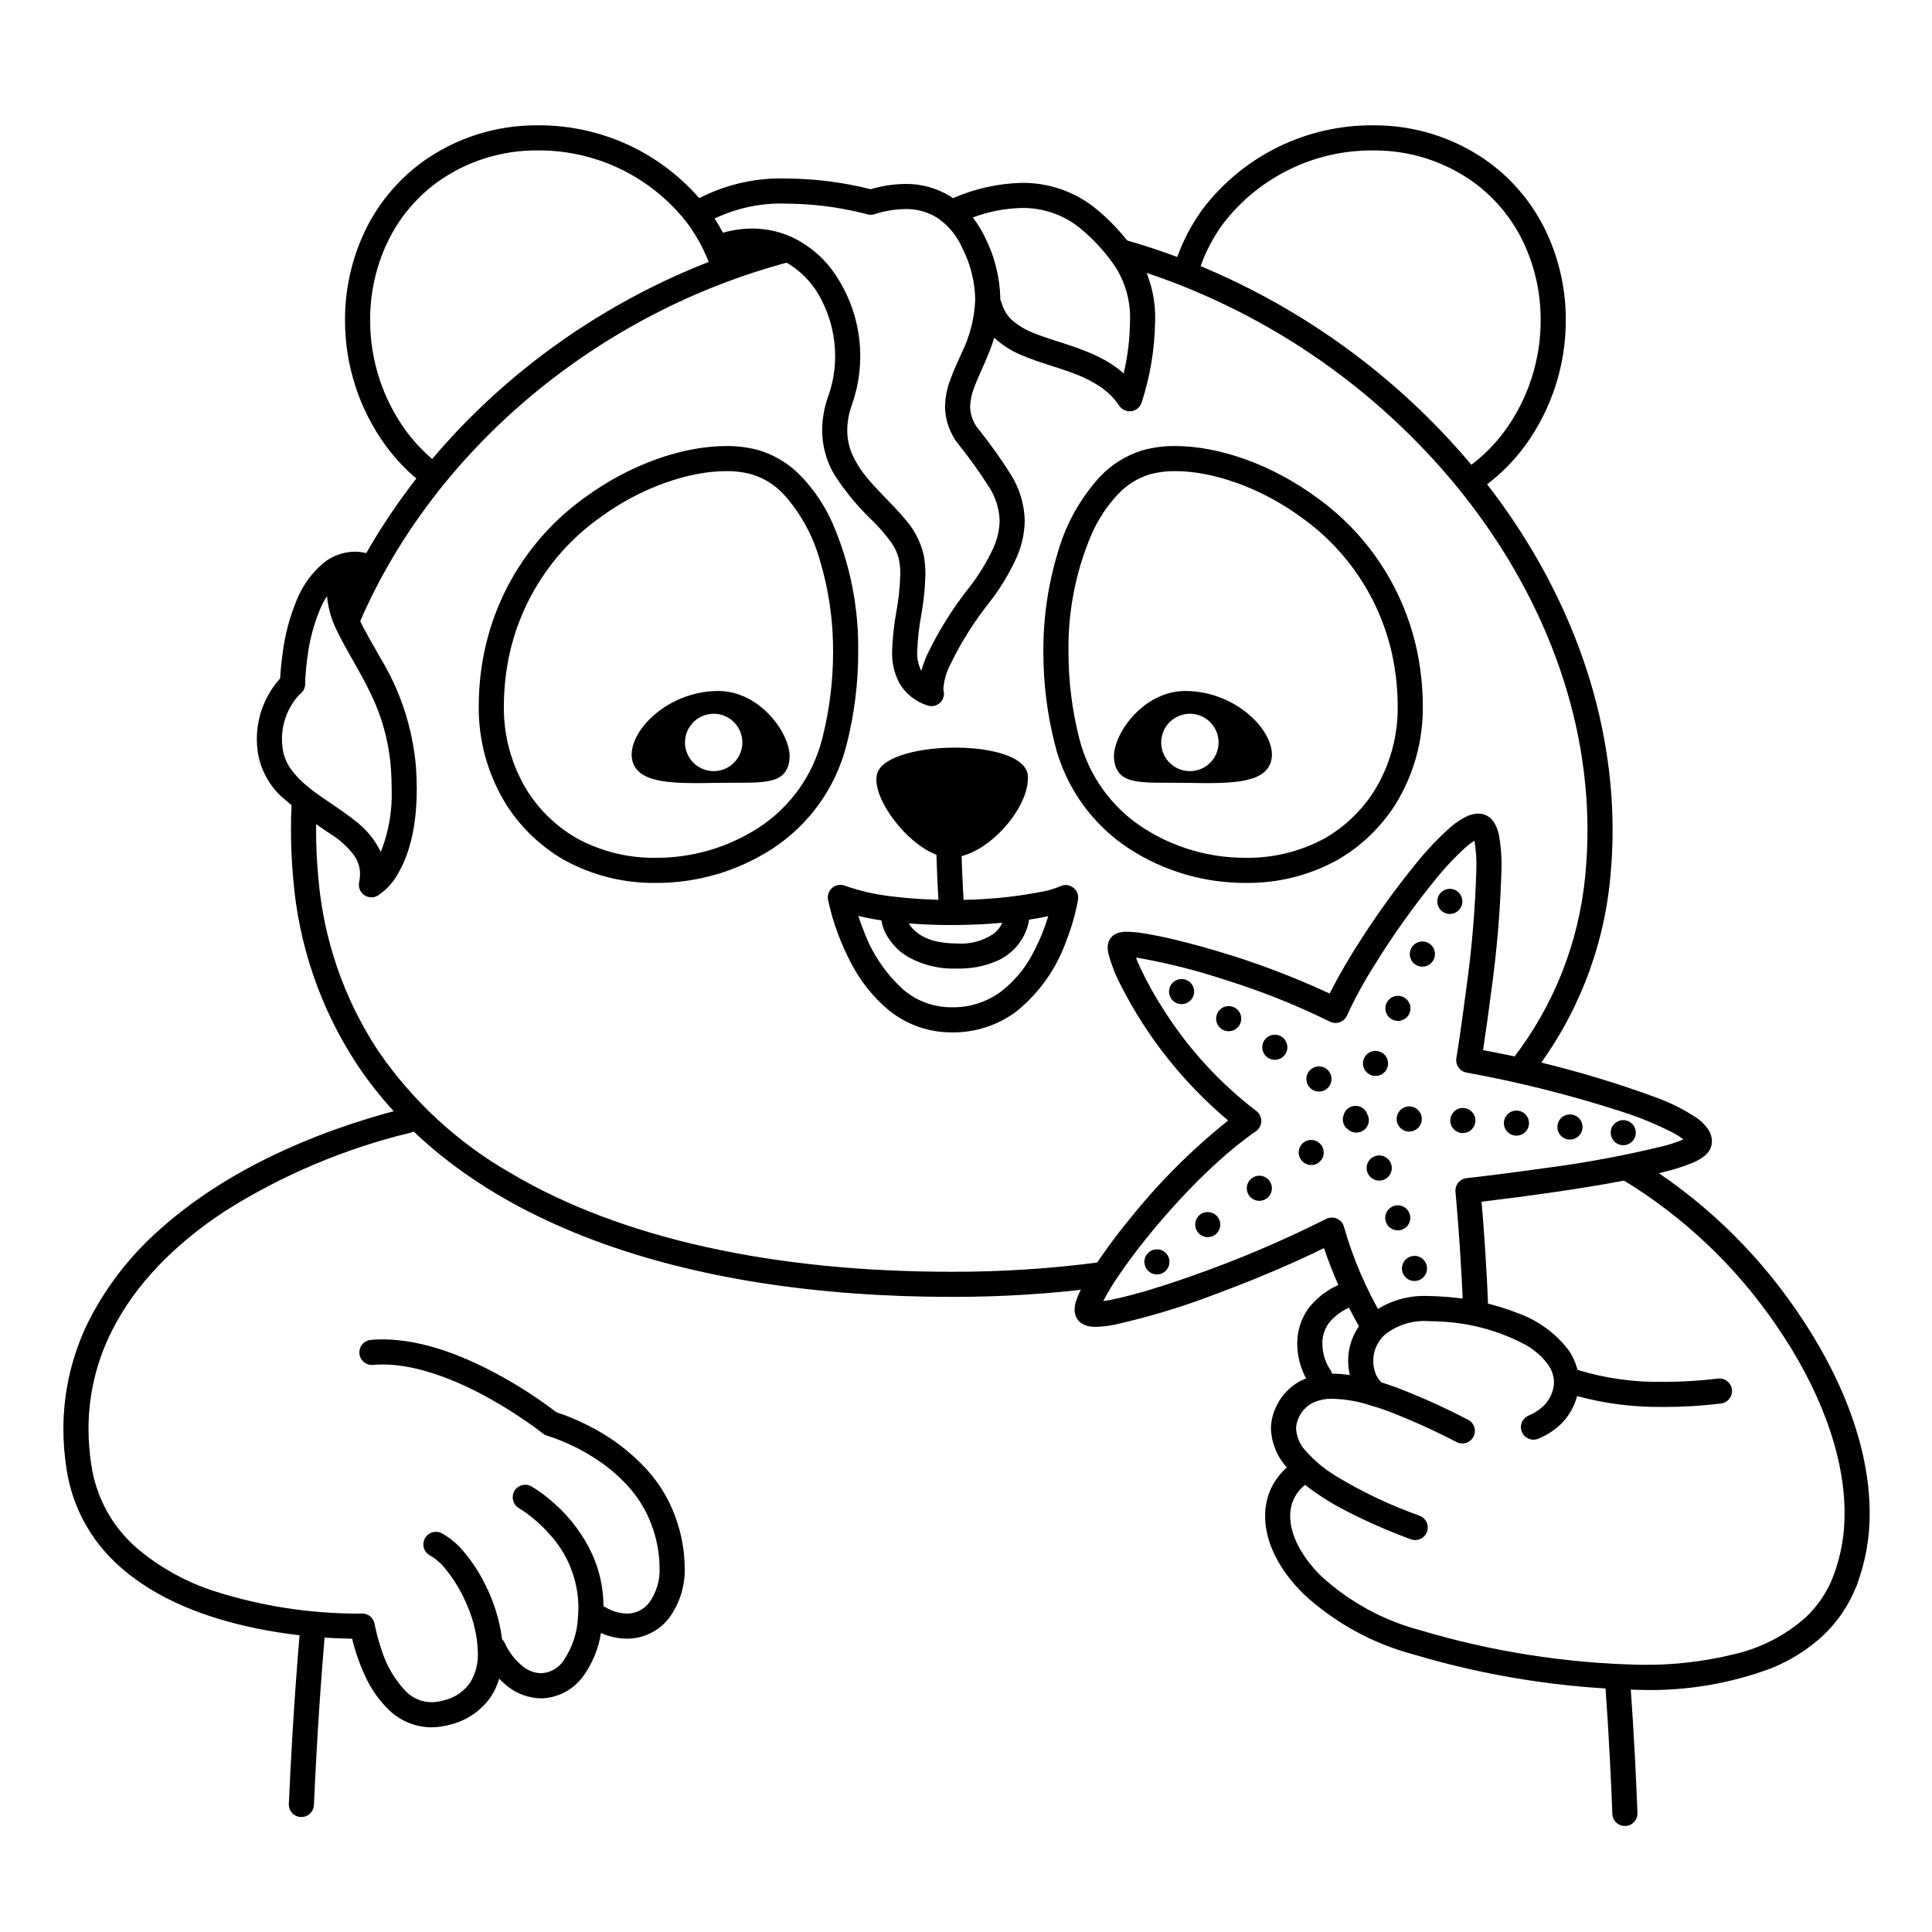 <svg width="200" height="200" viewBox="0 0 200 200" xmlns="http://www.w3.org/2000/svg"><g id="type=love, mode=dark"><g id="Layer 15"><path id="Vector" d="M166.174 174.309C166.578 179.972 166.796 184.721 166.909 187.775C166.916 187.946 166.956 188.113 167.027 188.269C167.098 188.424 167.199 188.563 167.324 188.68C167.449 188.796 167.596 188.886 167.756 188.945C167.916 189.005 168.086 189.032 168.257 189.026C168.428 189.019 168.595 188.98 168.75 188.908C168.906 188.837 169.045 188.736 169.161 188.611C169.278 188.486 169.368 188.339 169.427 188.179C169.487 188.019 169.514 187.849 169.508 187.678C169.393 184.601 169.174 179.824 168.767 174.124C168.756 173.953 168.711 173.786 168.634 173.633C168.558 173.479 168.453 173.343 168.324 173.23C168.194 173.118 168.044 173.032 167.882 172.978C167.72 172.923 167.548 172.902 167.377 172.914C167.207 172.926 167.04 172.972 166.887 173.049C166.734 173.125 166.598 173.232 166.486 173.361C166.374 173.491 166.289 173.641 166.235 173.804C166.182 173.967 166.161 174.138 166.174 174.309L166.174 174.309Z"/><path id="Vector_2" d="M31.578 70.822L31.579 70.78C31.619 69.791 31.711 68.805 31.856 67.826C32.067 66.187 32.498 64.584 33.138 63.06C33.562 62.015 34.225 61.084 35.074 60.341C35.532 59.947 36.112 59.724 36.716 59.71C37.06 59.712 37.4 59.788 37.713 59.933C38.026 60.075 38.383 60.086 38.706 59.965C39.028 59.844 39.288 59.6 39.431 59.287C39.574 58.973 39.586 58.616 39.465 58.294C39.345 57.971 39.102 57.71 38.789 57.566C38.139 57.268 37.432 57.112 36.716 57.11C35.528 57.125 34.38 57.545 33.462 58.3C32.288 59.297 31.367 60.557 30.774 61.978C29.991 63.828 29.474 65.78 29.238 67.775C29.1 68.767 29.013 69.766 28.979 70.768C28.975 70.939 29.005 71.109 29.067 71.268C29.129 71.427 29.222 71.572 29.34 71.695C29.459 71.818 29.6 71.917 29.756 71.986C29.913 72.054 30.081 72.091 30.252 72.095C30.422 72.099 30.592 72.068 30.751 72.006C30.91 71.944 31.055 71.852 31.178 71.733C31.302 71.615 31.4 71.474 31.469 71.318C31.538 71.161 31.575 70.993 31.578 70.822L31.578 70.822Z"/><path id="Vector_3" d="M37.354 64.15C45.126 46.388 61.978 32.336 81.704 27.12C82.036 27.03 82.319 26.813 82.491 26.515C82.662 26.218 82.71 25.864 82.622 25.532C82.534 25.2 82.318 24.916 82.021 24.743C81.725 24.569 81.372 24.52 81.039 24.606C60.562 30.034 43.111 44.549 34.972 63.107C34.904 63.264 34.867 63.432 34.864 63.602C34.86 63.773 34.89 63.943 34.952 64.102C35.015 64.261 35.107 64.406 35.226 64.529C35.344 64.652 35.485 64.751 35.642 64.82C35.798 64.888 35.966 64.925 36.137 64.928C36.308 64.932 36.477 64.902 36.636 64.84C36.795 64.778 36.941 64.685 37.064 64.566C37.187 64.448 37.286 64.307 37.354 64.15L37.354 64.15Z"/><path id="Vector_4" d="M113.994 130.645C108.865 131.328 103.695 131.664 98.52 131.653C80.211 131.657 64.357 128.253 52.872 121.442C47.367 118.293 42.652 113.932 39.083 108.69C35.557 103.302 33.445 97.112 32.94 90.693C32.793 89.084 32.72 87.486 32.721 85.898C32.721 85.033 32.742 84.171 32.785 83.314C32.801 82.97 32.68 82.634 32.449 82.379C32.217 82.125 31.894 81.972 31.551 81.955C31.207 81.938 30.871 82.058 30.615 82.288C30.36 82.519 30.206 82.841 30.188 83.185C30.144 84.085 30.121 84.99 30.121 85.898C30.121 87.564 30.198 89.241 30.351 90.93C30.895 97.778 33.153 104.38 36.916 110.127C42.359 118.333 50.818 124.371 61.358 128.344C71.903 132.319 84.55 134.252 98.52 134.253C103.811 134.264 109.098 133.92 114.343 133.222C114.683 133.173 114.99 132.992 115.197 132.718C115.404 132.445 115.494 132.1 115.448 131.76C115.402 131.42 115.223 131.112 114.951 130.903C114.679 130.694 114.335 130.601 113.994 130.645L113.994 130.645Z"/><path id="Vector_5" d="M153.946 50.136C155.437 48.998 156.759 47.654 157.872 46.143C160.624 42.364 162.1 37.807 162.088 33.132C162.1 30.022 161.429 26.947 160.122 24.124C158.776 21.225 156.722 18.712 154.15 16.814C150.654 14.28 146.437 12.933 142.119 12.973C138.721 12.952 135.365 13.72 132.314 15.216C129.263 16.712 126.601 18.896 124.537 21.595C123.411 23.127 122.512 24.812 121.867 26.6C120.152 25.961 118.412 25.389 116.645 24.883C116.481 24.836 116.309 24.822 116.139 24.841C115.969 24.86 115.805 24.913 115.656 24.996C115.506 25.079 115.375 25.19 115.268 25.324C115.162 25.458 115.083 25.611 115.036 25.776C114.989 25.94 114.975 26.112 114.995 26.282C115.015 26.452 115.067 26.616 115.151 26.765C115.234 26.914 115.346 27.046 115.48 27.152C115.614 27.258 115.767 27.337 115.932 27.383H115.932C129.333 31.275 141.282 39.048 150.271 49.721C159.009 60.132 164.338 72.84 164.336 85.937C164.336 87.514 164.258 89.096 164.101 90.683C163.446 97.556 160.857 104.102 156.634 109.564C156.529 109.7 156.453 109.854 156.409 110.019C156.364 110.184 156.353 110.356 156.375 110.526C156.397 110.695 156.453 110.859 156.538 111.007C156.624 111.155 156.738 111.284 156.873 111.388C157.009 111.492 157.164 111.568 157.329 111.613C157.494 111.657 157.666 111.668 157.835 111.645C158.005 111.623 158.168 111.567 158.316 111.482C158.464 111.396 158.593 111.282 158.697 111.146C163.214 105.3 165.985 98.294 166.688 90.94C166.854 89.267 166.937 87.6 166.936 85.937C166.934 73.002 162.017 60.54 153.946 50.136ZM124.285 27.552C124.847 25.974 125.638 24.486 126.631 23.137C128.454 20.767 130.801 18.851 133.488 17.538C136.174 16.226 139.128 15.553 142.119 15.573C145.882 15.533 149.559 16.702 152.608 18.908C154.831 20.548 156.606 22.721 157.768 25.227C158.912 27.704 159.499 30.403 159.488 33.132C159.5 37.252 158.201 41.269 155.778 44.602C154.799 45.933 153.632 47.116 152.315 48.114C152.297 48.093 152.281 48.071 152.263 48.05C144.704 39.085 135.111 32.057 124.285 27.552V27.552Z"/><path id="Vector_6" d="M59.049 87.9L58.402 89.027C61.313 90.627 64.589 91.444 67.909 91.399C72.169 91.413 76.341 90.192 79.919 87.883C83.766 85.386 86.526 81.525 87.644 77.077C88.44 73.948 88.842 70.73 88.84 67.501C88.908 62.931 88.01 58.398 86.203 54.199C85.422 52.433 84.349 50.81 83.028 49.4C81.824 48.107 80.302 47.151 78.615 46.626C77.492 46.312 76.33 46.16 75.164 46.173C70.737 46.183 65.319 47.999 60.546 51.498C55.294 55.254 51.614 60.816 50.212 67.118C49.791 69.029 49.574 70.98 49.562 72.937C49.489 76.649 50.511 80.301 52.499 83.436C53.999 85.739 56.021 87.655 58.402 89.028L59.049 87.9L59.697 86.772C57.673 85.605 55.954 83.976 54.679 82.019C52.964 79.306 52.089 76.146 52.162 72.937C52.173 71.163 52.372 69.394 52.754 67.662C54.024 61.982 57.347 56.971 62.087 53.593C66.423 50.391 71.453 48.762 75.164 48.773C76.082 48.76 76.998 48.877 77.883 49.121C79.139 49.52 80.268 50.239 81.16 51.209C82.888 53.142 84.152 55.443 84.856 57.938C85.796 61.038 86.263 64.261 86.24 67.501C86.242 70.512 85.867 73.513 85.125 76.431C84.169 80.254 81.797 83.572 78.488 85.712C75.334 87.74 71.66 88.812 67.909 88.799C65.043 88.843 62.214 88.145 59.697 86.772L59.049 87.9Z"/><path id="Vector_7" d="M137.8 87.9L137.153 86.773C134.636 88.145 131.806 88.843 128.939 88.799C125.189 88.813 121.515 87.74 118.36 85.712C115.051 83.572 112.679 80.255 111.723 76.432C110.981 73.513 110.607 70.513 110.609 67.502C110.542 63.307 111.359 59.144 113.007 55.286C113.667 53.786 114.573 52.408 115.688 51.209C116.58 50.239 117.71 49.52 118.966 49.121C119.851 48.877 120.766 48.76 121.685 48.773C125.396 48.762 130.425 50.391 134.762 53.593C139.501 56.971 142.825 61.982 144.094 67.662C144.476 69.394 144.675 71.163 144.686 72.938C144.76 76.147 143.884 79.306 142.17 82.02C140.894 83.976 139.175 85.605 137.153 86.773L137.8 87.9L138.447 89.027C140.828 87.655 142.85 85.739 144.35 83.436C146.338 80.301 147.359 76.65 147.286 72.938C147.275 70.98 147.057 69.029 146.637 67.118C145.234 60.816 141.554 55.254 136.302 51.498C131.529 47.999 126.111 46.183 121.685 46.173C120.519 46.16 119.357 46.312 118.234 46.626C116.546 47.151 115.025 48.107 113.82 49.4C111.81 51.622 110.336 54.276 109.512 57.157C108.493 60.51 107.986 63.997 108.009 67.502C108.007 70.731 108.408 73.948 109.205 77.077C110.323 81.525 113.082 85.386 116.93 87.883C120.508 90.192 124.68 91.413 128.939 91.399C132.26 91.444 135.536 90.627 138.447 89.027L137.8 87.9Z"/><path id="Vector_8" d="M74.246 71.53C68.673 71.612 64.605 76.249 65.516 78.933C66.266 81.141 69.771 81.122 74.246 81.041C78.721 80.959 81.446 81.455 81.73 78.567C81.968 76.157 78.765 71.464 74.246 71.53ZM73.88 79.828C73.293 79.828 72.718 79.654 72.23 79.328C71.742 79.002 71.361 78.538 71.136 77.995C70.911 77.453 70.853 76.856 70.967 76.28C71.082 75.704 71.364 75.175 71.78 74.759C72.195 74.344 72.724 74.061 73.3 73.947C73.876 73.832 74.473 73.891 75.016 74.115C75.558 74.34 76.022 74.721 76.349 75.209C76.675 75.697 76.849 76.271 76.849 76.859C76.849 77.646 76.536 78.401 75.979 78.958C75.423 79.515 74.667 79.828 73.88 79.828Z"/><path id="Vector_9" d="M122.812 71.53C118.293 71.464 115.09 76.157 115.327 78.567C115.612 81.455 118.338 80.959 122.812 81.041C127.286 81.122 130.792 81.141 131.541 78.933C132.452 76.249 128.384 71.612 122.812 71.53ZM123.177 79.828C122.59 79.828 122.016 79.654 121.528 79.328C121.039 79.001 120.659 78.538 120.434 77.995C120.209 77.453 120.151 76.856 120.265 76.279C120.38 75.704 120.663 75.174 121.078 74.759C121.493 74.344 122.022 74.061 122.598 73.946C123.174 73.832 123.771 73.891 124.314 74.115C124.856 74.34 125.32 74.721 125.647 75.209C125.973 75.697 126.147 76.271 126.147 76.859C126.147 77.249 126.07 77.635 125.921 77.995C125.772 78.356 125.553 78.683 125.277 78.959C125.002 79.234 124.674 79.453 124.314 79.602C123.954 79.752 123.567 79.828 123.177 79.828Z"/><path id="Vector_10" d="M90.866 79.91C89.809 82.432 94.739 88.778 98.4 88.778C102.061 88.778 106.615 83.67 106.405 80.317C106.161 76.412 92.271 76.561 90.866 79.91Z"/><path id="Vector_11" d="M96.911 85.638C96.908 85.86 96.906 86.091 96.906 86.329C96.907 89.514 97.191 93.903 97.191 93.917C97.202 94.087 97.247 94.254 97.322 94.407C97.397 94.56 97.502 94.697 97.63 94.809C97.758 94.922 97.908 95.009 98.069 95.064C98.231 95.119 98.402 95.141 98.572 95.13C98.742 95.12 98.909 95.075 99.062 95C99.215 94.924 99.352 94.82 99.465 94.692C99.578 94.563 99.664 94.414 99.719 94.253C99.774 94.091 99.797 93.92 99.786 93.75C99.786 93.749 99.769 93.481 99.742 93.024C99.663 91.657 99.506 88.612 99.506 86.329C99.506 86.103 99.508 85.886 99.511 85.678C99.514 85.335 99.381 85.005 99.141 84.759C98.901 84.514 98.574 84.373 98.231 84.368C97.888 84.362 97.557 84.493 97.31 84.731C97.063 84.969 96.919 85.295 96.912 85.638L96.911 85.638Z"/><path id="Vector_12" d="M139.589 132.641C137.953 133.114 136.508 134.09 135.459 135.431C134.687 136.499 134.278 137.787 134.291 139.105C134.295 139.925 134.431 140.74 134.695 141.517C134.899 142.147 135.199 142.742 135.585 143.28C135.792 143.556 136.1 143.738 136.441 143.787C136.61 143.811 136.782 143.801 136.947 143.759C137.113 143.717 137.268 143.642 137.405 143.54C137.541 143.437 137.656 143.309 137.743 143.162C137.83 143.015 137.888 142.852 137.912 142.683C137.936 142.514 137.926 142.342 137.884 142.177C137.842 142.012 137.767 141.856 137.665 141.72C137.446 141.402 137.276 141.054 137.159 140.687C136.986 140.178 136.895 139.643 136.891 139.105C136.877 138.337 137.112 137.585 137.56 136.962C138.292 136.06 139.289 135.411 140.411 135.108C140.574 135.055 140.724 134.97 140.854 134.858C140.984 134.746 141.091 134.61 141.168 134.457C141.245 134.304 141.291 134.137 141.303 133.966C141.316 133.795 141.294 133.624 141.24 133.461C141.186 133.299 141.1 133.148 140.988 133.019C140.875 132.89 140.738 132.784 140.585 132.708C140.431 132.632 140.264 132.587 140.093 132.575C139.922 132.564 139.751 132.586 139.589 132.641L139.589 132.641Z"/><path id="Vector_13" d="M192.212 164.093C193.115 161.705 193.568 159.171 193.547 156.619C193.538 149.628 190.52 142.265 186.019 135.728C181.638 129.305 175.928 123.899 169.276 119.875C168.978 119.704 168.624 119.658 168.292 119.748C167.96 119.837 167.677 120.054 167.505 120.352C167.333 120.649 167.285 121.003 167.373 121.335C167.461 121.667 167.677 121.951 167.973 122.125C174.291 125.957 179.715 131.099 183.878 137.204C188.18 143.431 190.957 150.394 190.947 156.619C190.968 158.851 190.575 161.068 189.787 163.157C189.662 163.479 189.671 163.836 189.811 164.152C189.951 164.467 190.21 164.714 190.531 164.838C190.853 164.962 191.211 164.953 191.526 164.814C191.841 164.674 192.088 164.415 192.212 164.093L192.212 164.093Z"/><path id="Vector_14" d="M114.805 97.385L114.807 97.382L114.809 97.376L114.805 97.385Z"/><path id="Vector_15" d="M176.904 117.031C176.555 116.484 176.094 116.018 175.55 115.664C174.334 114.871 173.035 114.213 171.677 113.701C165.78 111.52 159.707 109.85 153.523 108.712C153.724 107.395 154.052 105.155 154.381 102.569C154.971 98.348 155.323 94.097 155.437 89.836C155.46 88.732 155.377 87.629 155.19 86.541C155.109 86.092 154.957 85.659 154.739 85.258C154.61 85.029 154.441 84.824 154.24 84.654C153.991 84.445 153.691 84.307 153.371 84.253C153.257 84.235 153.141 84.225 153.026 84.226C152.636 84.233 152.251 84.32 151.896 84.482C151.233 84.798 150.619 85.208 150.074 85.701C148.809 86.837 147.639 88.075 146.576 89.403C144.595 91.833 142.75 94.372 141.05 97.007C139.809 98.892 138.671 100.843 137.64 102.85C133.865 101.095 129.965 99.624 125.971 98.448C123.903 97.831 121.991 97.339 120.399 96.997C119.602 96.826 118.886 96.692 118.263 96.6C117.731 96.513 117.194 96.465 116.655 96.454C116.397 96.449 116.14 96.475 115.889 96.532C115.715 96.573 115.549 96.639 115.395 96.73C115.138 96.882 114.933 97.109 114.808 97.381C114.71 97.601 114.661 97.84 114.665 98.08C114.668 98.311 114.697 98.541 114.751 98.765C115.059 99.887 115.487 100.973 116.029 102.003C118.752 107.367 122.531 112.125 127.138 115.993C123.371 119.006 119.951 122.429 116.939 126.197C115.503 127.94 114.17 129.766 112.946 131.665C112.508 132.344 112.112 133.049 111.759 133.776C111.621 134.064 111.502 134.36 111.403 134.663C111.302 134.959 111.247 135.269 111.24 135.581C111.236 135.899 111.318 136.212 111.479 136.486C111.612 136.705 111.794 136.889 112.012 137.024C112.242 137.164 112.497 137.258 112.762 137.302C112.983 137.339 113.206 137.357 113.429 137.355C114.073 137.339 114.713 137.266 115.343 137.138C118.955 136.335 122.501 135.259 125.951 133.921C129.645 132.555 133.588 130.906 137.056 129.206C138.056 132.129 139.331 134.951 140.864 137.634C140.947 137.783 141.058 137.915 141.192 138.021C141.326 138.127 141.479 138.206 141.643 138.253C141.807 138.3 141.979 138.314 142.149 138.294C142.318 138.275 142.482 138.222 142.631 138.139C142.781 138.056 142.912 137.945 143.018 137.811C143.125 137.677 143.203 137.524 143.25 137.36C143.297 137.196 143.311 137.024 143.292 136.854C143.272 136.685 143.22 136.521 143.137 136.371L143.137 136.371C141.42 133.441 140.077 130.306 139.139 127.042C139.094 126.85 139.005 126.67 138.88 126.518C138.755 126.365 138.597 126.243 138.418 126.16C138.238 126.078 138.043 126.037 137.845 126.042C137.648 126.046 137.455 126.095 137.279 126.186C132.753 128.459 128.086 130.438 123.307 132.113C121.02 132.919 118.894 133.589 117.152 134.052C116.282 134.283 115.508 134.463 114.869 134.582C114.626 134.627 114.409 134.661 114.208 134.688C114.695 133.753 115.242 132.85 115.844 131.985C118.874 127.511 124.777 120.699 130.005 117.114C130.175 116.997 130.315 116.84 130.413 116.658C130.511 116.476 130.564 116.272 130.568 116.066C130.571 115.859 130.525 115.654 130.434 115.468C130.342 115.283 130.208 115.122 130.042 114.998C126.273 112.116 123.043 108.593 120.498 104.589C119.569 103.166 118.742 101.68 118.022 100.141C117.847 99.76 117.713 99.432 117.598 99.133C117.69 99.145 117.782 99.157 117.882 99.172C120.891 99.705 123.859 100.454 126.761 101.412C130.503 102.573 134.148 104.025 137.664 105.754C137.822 105.834 137.995 105.882 138.171 105.893C138.348 105.904 138.526 105.879 138.693 105.819C138.859 105.759 139.012 105.665 139.142 105.544C139.271 105.423 139.374 105.277 139.445 105.114C140.288 103.295 141.251 101.534 142.329 99.843C144.268 96.709 146.413 93.707 148.748 90.856C149.642 89.755 150.616 88.722 151.663 87.765C151.964 87.494 152.287 87.249 152.629 87.034C152.79 87.959 152.859 88.897 152.837 89.836C152.722 93.987 152.376 98.128 151.802 102.241C151.542 104.284 151.282 106.113 151.087 107.429C150.989 108.087 150.908 108.618 150.851 108.983C150.795 109.348 150.763 109.545 150.763 109.545C150.708 109.881 150.787 110.223 150.983 110.501C151.178 110.779 151.474 110.969 151.808 111.031C157.254 112.022 162.629 113.376 167.895 115.081C169.716 115.661 171.486 116.389 173.187 117.259C173.565 117.459 173.925 117.69 174.266 117.949C173.659 118.206 173.036 118.421 172.399 118.591C168.226 119.616 163.997 120.403 159.734 120.948C157.553 121.258 155.573 121.511 154.139 121.687C153.422 121.775 152.841 121.843 152.441 121.889C152.04 121.936 151.822 121.96 151.821 121.96C151.482 121.997 151.171 122.167 150.956 122.432C150.74 122.696 150.638 123.035 150.67 123.375C150.67 123.376 150.705 123.747 150.762 124.407C150.933 126.387 151.296 130.94 151.458 135.545C151.463 135.716 151.503 135.884 151.573 136.04C151.644 136.196 151.745 136.336 151.87 136.453C151.994 136.569 152.141 136.66 152.301 136.72C152.461 136.78 152.632 136.808 152.803 136.802C152.974 136.796 153.142 136.756 153.297 136.685C153.453 136.614 153.593 136.513 153.709 136.388C153.825 136.263 153.916 136.116 153.976 135.956C154.035 135.795 154.063 135.625 154.056 135.454C153.897 130.926 153.55 126.498 153.371 124.398C155.428 124.154 159.719 123.621 164.053 122.926C167.054 122.444 170.064 121.888 172.395 121.285C173.404 121.042 174.392 120.718 175.349 120.316C175.733 120.153 176.094 119.941 176.424 119.685C176.605 119.542 176.764 119.373 176.896 119.185C177.068 118.938 177.176 118.652 177.208 118.354L177.209 118.343L177.219 118.15C177.214 117.755 177.105 117.369 176.904 117.031Z"/><path id="Vector_16" d="M153.369 84.253L153.371 84.254H153.373L153.369 84.253Z"/><path id="Vector_17" d="M150.087 94.612C150.388 94.612 150.679 94.508 150.912 94.317C151.145 94.127 151.304 93.861 151.362 93.566C151.421 93.271 151.376 92.965 151.234 92.7C151.092 92.434 150.863 92.226 150.585 92.111C150.307 91.996 149.998 91.981 149.71 92.068C149.422 92.156 149.173 92.34 149.006 92.59C148.839 92.84 148.764 93.14 148.793 93.44C148.823 93.739 148.955 94.019 149.168 94.232C149.412 94.475 149.743 94.612 150.087 94.612Z"/><path id="Vector_18" d="M141.179 109.618C141.057 109.939 141.066 110.295 141.206 110.609C141.346 110.923 141.604 111.169 141.924 111.293C142.245 111.417 142.601 111.409 142.916 111.271C143.23 111.133 143.478 110.876 143.603 110.557H143.603C143.665 110.398 143.695 110.228 143.691 110.057C143.687 109.886 143.649 109.718 143.58 109.562C143.511 109.406 143.412 109.265 143.289 109.147C143.165 109.029 143.02 108.937 142.861 108.875C142.702 108.813 142.532 108.784 142.361 108.788C142.19 108.792 142.022 108.829 141.866 108.898C141.71 108.967 141.569 109.066 141.451 109.19C141.333 109.313 141.241 109.458 141.179 109.618H141.179ZM143.518 103.873C143.451 104.03 143.416 104.199 143.414 104.37C143.412 104.54 143.444 104.71 143.507 104.868C143.571 105.027 143.665 105.171 143.784 105.293C143.904 105.415 144.046 105.512 144.203 105.579C144.36 105.646 144.529 105.682 144.699 105.684C144.87 105.686 145.04 105.654 145.198 105.59C145.356 105.527 145.501 105.432 145.623 105.313C145.745 105.194 145.842 105.051 145.909 104.894V104.894C146.043 104.578 146.045 104.221 145.916 103.902C145.788 103.584 145.538 103.329 145.222 103.194C144.906 103.059 144.549 103.055 144.23 103.182C143.91 103.309 143.655 103.558 143.518 103.873V103.873ZM146.068 98.208C145.92 98.519 145.901 98.877 146.016 99.202C146.131 99.527 146.37 99.793 146.681 99.942C146.993 100.09 147.35 100.109 147.675 99.994C148 99.879 148.266 99.639 148.415 99.328L148.415 99.328C148.49 99.174 148.533 99.006 148.543 98.835C148.553 98.664 148.529 98.492 148.473 98.33C148.416 98.168 148.328 98.019 148.213 97.892C148.099 97.764 147.96 97.66 147.805 97.586C147.651 97.512 147.483 97.47 147.311 97.461C147.14 97.453 146.969 97.478 146.807 97.536C146.646 97.593 146.497 97.683 146.37 97.798C146.244 97.914 146.141 98.053 146.068 98.208L146.068 98.208Z"/><path id="Vector_19" d="M124.27 125.71C123.99 125.911 123.801 126.215 123.744 126.555C123.688 126.895 123.769 127.244 123.969 127.524C124.17 127.804 124.473 127.994 124.814 128.05C125.154 128.107 125.502 128.026 125.783 127.825H125.783C126.061 127.624 126.249 127.321 126.304 126.981C126.359 126.642 126.278 126.295 126.079 126.016C125.879 125.736 125.576 125.547 125.237 125.49C124.899 125.433 124.551 125.512 124.27 125.71H124.27ZM129.625 121.943C129.413 122.09 129.25 122.296 129.156 122.535C129.062 122.774 129.041 123.036 129.096 123.287C129.151 123.538 129.279 123.768 129.464 123.946C129.649 124.125 129.883 124.244 130.136 124.29C130.389 124.336 130.65 124.305 130.885 124.202C131.121 124.1 131.321 123.93 131.46 123.713C131.599 123.497 131.671 123.244 131.666 122.987C131.661 122.73 131.581 122.48 131.434 122.269C131.336 122.129 131.212 122.009 131.069 121.917C130.925 121.825 130.765 121.761 130.597 121.731C130.429 121.701 130.256 121.704 130.09 121.74C129.923 121.777 129.765 121.846 129.625 121.943ZM135.003 118.231C134.719 118.427 134.524 118.727 134.461 119.066C134.399 119.405 134.474 119.755 134.669 120.039C134.865 120.323 135.165 120.518 135.504 120.581C135.843 120.643 136.193 120.569 136.477 120.373L136.477 120.373C136.758 120.176 136.949 119.877 137.01 119.539C137.071 119.202 136.996 118.854 136.801 118.572C136.607 118.289 136.309 118.095 135.972 118.031C135.635 117.968 135.287 118.04 135.003 118.232L135.003 118.231Z"/><path id="Vector_20" d="M119.765 131.928C120.066 131.928 120.357 131.824 120.59 131.633C120.822 131.442 120.981 131.176 121.04 130.881C121.099 130.586 121.053 130.28 120.912 130.015C120.77 129.75 120.54 129.542 120.263 129.427C119.985 129.311 119.675 129.296 119.388 129.384C119.1 129.471 118.851 129.655 118.684 129.905C118.517 130.156 118.442 130.456 118.471 130.755C118.501 131.055 118.633 131.334 118.846 131.547C119.09 131.79 119.42 131.927 119.765 131.928Z"/><path id="Vector_21" d="M122.318 103.949C122.618 103.949 122.91 103.845 123.142 103.654C123.375 103.463 123.534 103.197 123.593 102.902C123.652 102.607 123.606 102.301 123.464 102.036C123.323 101.771 123.093 101.563 122.815 101.448C122.537 101.332 122.228 101.317 121.94 101.405C121.652 101.492 121.404 101.676 121.237 101.926C121.07 102.177 120.994 102.477 121.024 102.776C121.053 103.076 121.186 103.355 121.398 103.568C121.643 103.811 121.973 103.948 122.318 103.949Z"/><path id="Vector_22" d="M135.712 112.701C135.845 112.81 135.997 112.892 136.162 112.942C136.326 112.991 136.498 113.008 136.669 112.991C136.839 112.974 137.005 112.923 137.156 112.841C137.307 112.76 137.44 112.649 137.548 112.516C137.656 112.383 137.736 112.229 137.785 112.065C137.833 111.9 137.849 111.728 137.83 111.557C137.812 111.387 137.76 111.222 137.677 111.071C137.595 110.921 137.483 110.788 137.349 110.681L137.349 110.682C137.081 110.467 136.739 110.367 136.397 110.404C136.056 110.441 135.743 110.611 135.527 110.878C135.31 111.145 135.208 111.486 135.243 111.828C135.278 112.17 135.447 112.484 135.712 112.701L135.712 112.701ZM131.256 109.499C131.471 109.64 131.723 109.714 131.98 109.712C132.237 109.71 132.488 109.632 132.7 109.487C132.913 109.342 133.078 109.138 133.174 108.9C133.27 108.661 133.294 108.4 133.242 108.148C133.189 107.896 133.064 107.666 132.88 107.485C132.697 107.305 132.464 107.183 132.212 107.135C131.959 107.087 131.698 107.115 131.461 107.215C131.225 107.316 131.023 107.484 130.882 107.699C130.693 107.987 130.626 108.339 130.696 108.677C130.766 109.014 130.967 109.31 131.256 109.499H131.256ZM126.53 106.57C126.677 106.657 126.84 106.714 127.009 106.738C127.178 106.762 127.35 106.753 127.515 106.71C127.681 106.668 127.836 106.593 127.973 106.491C128.109 106.388 128.224 106.26 128.311 106.113C128.398 105.966 128.455 105.804 128.48 105.635C128.504 105.466 128.494 105.294 128.452 105.128C128.41 104.963 128.335 104.807 128.233 104.671C128.13 104.534 128.002 104.419 127.855 104.332L127.855 104.332C127.708 104.245 127.545 104.188 127.376 104.164C127.207 104.14 127.035 104.149 126.87 104.192C126.704 104.234 126.549 104.309 126.412 104.411C126.276 104.513 126.161 104.642 126.074 104.789C125.987 104.936 125.93 105.098 125.906 105.267C125.881 105.436 125.891 105.608 125.933 105.774C125.976 105.939 126.05 106.094 126.153 106.231C126.255 106.368 126.383 106.483 126.53 106.57L126.53 106.57Z"/><path id="Vector_23" d="M162.409 117.96C162.579 117.975 162.75 117.956 162.913 117.905C163.076 117.853 163.227 117.77 163.358 117.66C163.489 117.551 163.596 117.416 163.675 117.265C163.754 117.113 163.802 116.948 163.817 116.778C163.832 116.608 163.813 116.436 163.761 116.274C163.71 116.111 163.627 115.96 163.517 115.829C163.407 115.698 163.273 115.59 163.122 115.512C162.97 115.433 162.805 115.385 162.635 115.37H162.634C162.464 115.355 162.293 115.373 162.129 115.424C161.966 115.476 161.815 115.559 161.684 115.668C161.553 115.778 161.445 115.913 161.366 116.064C161.287 116.216 161.239 116.382 161.224 116.552C161.209 116.722 161.228 116.894 161.279 117.057C161.331 117.22 161.414 117.371 161.524 117.502C161.634 117.633 161.769 117.741 161.921 117.819C162.073 117.898 162.239 117.946 162.409 117.96H162.409ZM156.905 117.562C157.162 117.577 157.417 117.516 157.639 117.386C157.861 117.256 158.039 117.063 158.151 116.832C158.264 116.601 158.305 116.341 158.27 116.087C158.234 115.832 158.124 115.593 157.954 115.401C157.783 115.209 157.559 115.072 157.31 115.007C157.061 114.942 156.799 114.952 156.556 115.036C156.313 115.12 156.101 115.275 155.945 115.48C155.79 115.685 155.699 115.931 155.684 116.188C155.664 116.532 155.781 116.87 156.01 117.128C156.239 117.386 156.561 117.542 156.905 117.562H156.905ZM151.385 117.296C151.642 117.306 151.896 117.239 152.115 117.105C152.334 116.97 152.508 116.774 152.615 116.54C152.723 116.306 152.758 116.046 152.718 115.792C152.677 115.538 152.562 115.302 152.388 115.114C152.213 114.925 151.986 114.792 151.736 114.733C151.486 114.673 151.224 114.689 150.983 114.778C150.741 114.867 150.532 115.026 150.381 115.234C150.231 115.443 150.145 115.691 150.135 115.948C150.122 116.292 150.246 116.628 150.481 116.881C150.715 117.134 151.04 117.283 151.385 117.296H151.385ZM145.856 117.137C146.201 117.144 146.534 117.013 146.783 116.774C147.031 116.536 147.175 116.208 147.182 115.863C147.189 115.518 147.058 115.185 146.819 114.936C146.581 114.688 146.253 114.544 145.908 114.537L145.908 114.537C145.737 114.534 145.568 114.564 145.409 114.626C145.25 114.689 145.104 114.781 144.981 114.9C144.858 115.018 144.76 115.159 144.691 115.316C144.623 115.472 144.586 115.641 144.582 115.811C144.579 115.982 144.609 116.152 144.671 116.311C144.734 116.47 144.826 116.615 144.945 116.738C145.063 116.861 145.204 116.96 145.361 117.028C145.517 117.096 145.685 117.133 145.856 117.137L145.856 117.137Z"/><path id="Vector_24" d="M168.04 118.551C168.341 118.551 168.633 118.447 168.865 118.256C169.098 118.066 169.257 117.8 169.316 117.505C169.374 117.21 169.329 116.904 169.187 116.638C169.045 116.373 168.816 116.165 168.538 116.05C168.26 115.935 167.951 115.92 167.663 116.007C167.375 116.094 167.126 116.279 166.959 116.529C166.792 116.779 166.717 117.079 166.746 117.379C166.776 117.678 166.908 117.958 167.121 118.171C167.365 118.414 167.696 118.55 168.04 118.551Z"/><path id="Vector_25" d="M141.545 115.356C141.485 115.171 141.384 115.002 141.25 114.861C141.129 114.741 140.986 114.645 140.828 114.579C140.67 114.514 140.501 114.48 140.33 114.48C140.16 114.48 139.991 114.514 139.833 114.579C139.675 114.645 139.532 114.741 139.411 114.861C139.271 115.009 139.167 115.188 139.11 115.384C139.011 115.621 138.984 115.883 139.034 116.135C139.085 116.387 139.208 116.619 139.391 116.801C139.418 116.829 139.458 116.84 139.488 116.866L139.489 116.868C139.671 117.049 139.903 117.173 140.155 117.223C140.407 117.274 140.668 117.248 140.906 117.15C141.143 117.051 141.346 116.884 141.489 116.671C141.632 116.457 141.708 116.206 141.708 115.949C141.703 115.741 141.647 115.537 141.545 115.356Z"/><path id="Vector_26" d="M143.47 126.502C143.585 126.825 143.823 127.09 144.132 127.238C144.441 127.387 144.797 127.407 145.121 127.295C145.445 127.182 145.712 126.946 145.863 126.638C146.013 126.33 146.036 125.974 145.926 125.649H145.926C145.813 125.323 145.575 125.056 145.265 124.906C144.955 124.755 144.597 124.734 144.272 124.847C143.946 124.96 143.679 125.198 143.528 125.508C143.378 125.819 143.357 126.176 143.47 126.502H143.47ZM141.571 121.403C141.636 121.561 141.73 121.705 141.85 121.827C141.97 121.949 142.112 122.045 142.27 122.112C142.427 122.178 142.596 122.213 142.766 122.215C142.937 122.216 143.106 122.184 143.265 122.119C143.423 122.055 143.567 121.961 143.688 121.841C143.81 121.721 143.907 121.578 143.973 121.421C144.04 121.264 144.075 121.095 144.076 120.924C144.077 120.754 144.045 120.584 143.981 120.426L143.981 120.426C143.917 120.267 143.823 120.123 143.703 120.001C143.583 119.879 143.44 119.781 143.283 119.714C143.125 119.647 142.956 119.612 142.785 119.611C142.614 119.609 142.445 119.642 142.286 119.706C142.128 119.77 141.983 119.865 141.862 119.986C141.74 120.106 141.643 120.249 141.576 120.406C141.51 120.564 141.475 120.733 141.475 120.904C141.474 121.075 141.507 121.245 141.571 121.403L141.571 121.403Z"/><path id="Vector_27" d="M146.427 132.609C146.728 132.609 147.019 132.504 147.252 132.313C147.484 132.123 147.644 131.857 147.702 131.562C147.761 131.267 147.716 130.961 147.574 130.696C147.432 130.43 147.203 130.222 146.925 130.107C146.647 129.992 146.338 129.977 146.05 130.064C145.762 130.152 145.513 130.336 145.346 130.586C145.179 130.836 145.104 131.136 145.133 131.436C145.163 131.735 145.295 132.015 145.508 132.228C145.752 132.471 146.082 132.608 146.427 132.609Z"/><path id="Vector_28" d="M117.58 26.115C116.347 24.302 114.842 22.691 113.117 21.339C111.008 19.754 108.436 18.907 105.798 18.929C103.332 18.988 100.901 19.528 98.643 20.52C98.57 20.469 98.503 20.405 98.429 20.358C97.013 19.472 95.371 19.015 93.701 19.041C92.491 19.056 91.288 19.241 90.129 19.588C87.313 18.876 84.421 18.505 81.516 18.483C78.051 18.351 74.619 19.2 71.616 20.933C71.472 21.025 71.348 21.145 71.25 21.285C71.153 21.425 71.084 21.583 71.047 21.75C71.011 21.917 71.008 22.089 71.038 22.257C71.068 22.425 71.131 22.585 71.223 22.729C71.316 22.873 71.435 22.997 71.575 23.095C71.716 23.192 71.874 23.261 72.04 23.297C72.207 23.334 72.379 23.337 72.547 23.307C72.715 23.277 72.876 23.214 73.02 23.122C75.606 21.662 78.549 20.956 81.516 21.083C83.467 21.095 85.413 21.281 87.331 21.638C88.091 21.777 88.71 21.916 89.135 22.019C89.347 22.07 89.511 22.113 89.62 22.142L89.741 22.175L89.774 22.184C90.019 22.255 90.28 22.252 90.524 22.176C91.55 21.839 92.621 21.659 93.701 21.641C94.875 21.614 96.032 21.93 97.03 22.549C98.175 23.329 99.075 24.418 99.624 25.69C100.464 27.337 100.919 29.153 100.954 31.002C100.883 32.963 100.387 34.886 99.502 36.637C99.119 37.507 98.716 38.363 98.394 39.255C98.042 40.163 97.85 41.125 97.829 42.098C97.845 43.525 98.341 44.904 99.237 46.015C100.358 47.413 101.401 48.871 102.363 50.382C103.052 51.43 103.44 52.647 103.482 53.901C103.457 54.911 103.221 55.905 102.788 56.818C102.111 58.262 101.271 59.624 100.284 60.876C98.609 62.994 97.174 65.291 96.005 67.725C95.754 68.282 95.542 68.857 95.371 69.445L95.355 69.422C95.052 68.793 94.912 68.098 94.951 67.401C94.997 66.167 95.133 64.939 95.36 63.726C95.615 62.32 95.762 60.897 95.8 59.468C95.806 58.766 95.74 58.065 95.603 57.376C95.276 56.04 94.628 54.804 93.717 53.775C92.435 52.216 90.87 50.846 89.685 49.371C89.107 48.681 88.625 47.916 88.249 47.098C87.89 46.293 87.704 45.422 87.705 44.541C87.718 43.611 87.89 42.69 88.215 41.819C89.026 39.486 89.253 36.991 88.874 34.551C88.496 32.111 87.525 29.801 86.045 27.824C85.091 26.584 83.886 25.559 82.511 24.814C81.082 24.052 79.487 23.655 77.868 23.659C76.672 23.666 75.484 23.861 74.348 24.238C74.02 24.345 73.748 24.577 73.592 24.884C73.435 25.192 73.407 25.548 73.513 25.876C73.62 26.204 73.852 26.476 74.159 26.633C74.466 26.79 74.823 26.818 75.151 26.711L75.151 26.711C76.027 26.418 76.945 26.266 77.868 26.259C79.062 26.255 80.237 26.547 81.29 27.109C82.9 28.012 84.202 29.377 85.03 31.026C85.969 32.833 86.457 34.84 86.453 36.876C86.456 38.264 86.223 39.642 85.764 40.951C85.341 42.101 85.117 43.315 85.105 44.541C85.112 46.171 85.556 47.769 86.389 49.17C87.552 50.96 88.927 52.603 90.485 54.064C91.105 54.689 91.677 55.359 92.197 56.069C92.606 56.615 92.898 57.239 93.057 57.903C93.158 58.419 93.206 58.943 93.2 59.468C93.161 60.762 93.024 62.051 92.791 63.324C92.542 64.67 92.395 66.032 92.35 67.401C92.309 68.543 92.562 69.676 93.086 70.692C93.732 71.803 94.768 72.633 95.993 73.022C96.22 73.104 96.466 73.121 96.702 73.07C96.938 73.019 97.155 72.903 97.329 72.735C97.502 72.566 97.624 72.352 97.681 72.118C97.739 71.883 97.729 71.637 97.653 71.407L97.664 71.405L97.661 71.38L97.656 71.274C97.73 70.405 97.975 69.56 98.378 68.787C99.468 66.533 100.803 64.405 102.358 62.443C103.469 61.03 104.412 59.492 105.169 57.862C105.747 56.62 106.058 55.27 106.082 53.901C106.04 52.185 105.53 50.514 104.606 49.067C103.594 47.466 102.493 45.923 101.309 44.445C100.754 43.787 100.443 42.958 100.428 42.098C100.451 41.425 100.591 40.762 100.84 40.137C101.234 39.035 101.894 37.759 102.477 36.261C102.637 35.849 102.787 35.414 102.926 34.964C103.723 35.706 104.646 36.302 105.651 36.723C107.532 37.548 109.59 38.029 111.419 38.759C112.303 39.094 113.147 39.529 113.932 40.057C114.693 40.575 115.348 41.234 115.862 41.998C115.996 42.199 116.184 42.358 116.404 42.459C116.624 42.559 116.867 42.596 117.107 42.565C117.347 42.535 117.574 42.438 117.761 42.286C117.949 42.134 118.091 41.932 118.171 41.704C119.05 39.017 119.523 36.213 119.574 33.386C119.685 30.813 118.987 28.271 117.58 26.115ZM113.845 36.995C111.513 35.832 109.045 35.302 107.16 34.537C106.325 34.235 105.548 33.792 104.862 33.228C104.27 32.713 103.85 32.027 103.662 31.264C103.633 31.187 103.596 31.112 103.552 31.042C103.552 31.028 103.555 31.015 103.555 31.002C103.519 28.766 102.978 26.567 101.971 24.57C101.622 23.843 101.198 23.154 100.705 22.514C102.334 21.898 104.056 21.565 105.798 21.529C107.88 21.505 109.912 22.174 111.573 23.431C113.081 24.626 114.397 26.045 115.474 27.64C116.555 29.355 117.079 31.361 116.974 33.386C116.952 35.132 116.74 36.87 116.341 38.571L116.322 38.649C115.569 37.996 114.737 37.44 113.845 36.995Z"/><path id="Vector_29" d="M45.566 48.175C44.218 47.163 43.025 45.959 42.027 44.602C39.605 41.269 38.305 37.252 38.317 33.132C38.306 30.403 38.893 27.704 40.037 25.227C41.199 22.721 42.974 20.548 45.197 18.908C48.246 16.702 51.923 15.533 55.687 15.572C58.677 15.553 61.631 16.226 64.318 17.538C67.005 18.851 69.352 20.767 71.175 23.137C72.213 24.544 73.031 26.102 73.599 27.756C73.655 27.918 73.742 28.066 73.855 28.194C73.968 28.322 74.105 28.427 74.258 28.502C74.412 28.577 74.578 28.621 74.749 28.631C74.919 28.642 75.09 28.619 75.251 28.563C75.413 28.508 75.562 28.421 75.69 28.308C75.818 28.195 75.922 28.058 75.997 27.905C76.072 27.751 76.116 27.585 76.126 27.414C76.137 27.244 76.114 27.073 76.059 26.912C75.404 25.008 74.463 23.215 73.269 21.595C71.204 18.896 68.542 16.713 65.492 15.216C62.441 13.72 59.084 12.952 55.687 12.973C51.368 12.933 47.151 14.28 43.655 16.814C41.083 18.712 39.029 21.225 37.683 24.124C36.377 26.947 35.705 30.022 35.717 33.132C35.705 37.807 37.182 42.364 39.934 46.143C41.082 47.706 42.454 49.091 44.006 50.255C44.281 50.462 44.628 50.55 44.969 50.502C45.311 50.453 45.619 50.27 45.826 49.995C46.032 49.719 46.121 49.372 46.072 49.031C46.024 48.689 45.841 48.381 45.566 48.175L45.566 48.175Z"/><path id="Vector_30" d="M43.067 79.448C42.731 75.412 41.458 71.511 39.347 68.055C38.54 66.614 37.779 65.347 37.247 64.208C36.748 63.26 36.465 62.213 36.416 61.143C36.417 60.609 36.513 60.079 36.699 59.578C36.758 59.418 36.784 59.248 36.776 59.077C36.769 58.907 36.728 58.739 36.656 58.584C36.584 58.43 36.482 58.291 36.356 58.175C36.23 58.06 36.083 57.971 35.922 57.912C35.598 57.794 35.241 57.81 34.928 57.956C34.616 58.102 34.374 58.365 34.256 58.689C33.966 59.475 33.817 60.306 33.816 61.143C33.862 62.595 34.23 64.018 34.892 65.31C35.823 67.287 37.122 69.226 38.225 71.501C39.507 74.031 40.271 76.791 40.473 79.62C40.521 80.347 40.544 81.028 40.544 81.665C40.626 83.904 40.24 86.135 39.411 88.216C39.382 88.147 39.358 88.075 39.327 88.008C38.695 86.78 37.787 85.715 36.674 84.896C35.077 83.627 33.248 82.583 31.83 81.408C31.164 80.882 30.575 80.265 30.082 79.574C29.638 78.94 29.353 78.209 29.251 77.442C29.209 77.127 29.188 76.81 29.188 76.493C29.186 75.246 29.533 74.023 30.19 72.963C30.39 72.636 30.619 72.328 30.873 72.041C30.963 71.941 31.036 71.867 31.081 71.823L31.128 71.779L31.128 71.778C31.257 71.667 31.363 71.531 31.44 71.378C31.516 71.226 31.562 71.059 31.575 70.889C31.587 70.719 31.566 70.548 31.512 70.386C31.459 70.224 31.373 70.074 31.262 69.945C31.15 69.816 31.014 69.71 30.862 69.633C30.709 69.556 30.543 69.511 30.373 69.498C30.203 69.486 30.032 69.507 29.869 69.561C29.707 69.614 29.558 69.7 29.428 69.811H29.428C28.861 70.335 28.372 70.937 27.976 71.599C27.067 73.07 26.586 74.764 26.588 76.493C26.588 76.924 26.617 77.354 26.673 77.781C26.931 79.531 27.761 81.146 29.035 82.373C30.796 83.929 32.672 85.347 34.649 86.616C35.391 87.137 36.049 87.767 36.603 88.484C37.036 89.055 37.27 89.751 37.271 90.468C37.27 90.757 37.238 91.044 37.177 91.326C37.126 91.57 37.145 91.823 37.233 92.055C37.322 92.287 37.474 92.49 37.674 92.638C37.874 92.786 38.112 92.874 38.36 92.891C38.608 92.908 38.855 92.853 39.074 92.734C40.006 92.129 40.764 91.292 41.273 90.304C42.252 88.606 43.145 85.879 43.144 81.665C43.144 80.968 43.118 80.228 43.067 79.448Z"/><path id="Vector_31" d="M86.993 92.902L86.533 94.118C88.333 94.753 90.201 95.179 92.099 95.387C94.21 95.642 96.336 95.765 98.463 95.757C100.903 95.762 103.341 95.613 105.762 95.31C106.841 95.168 107.823 94.998 108.678 94.8C109.43 94.641 110.163 94.406 110.867 94.097L110.314 92.921L109.03 92.72L109.026 92.741C108.618 94.899 107.869 96.978 106.809 98.902C106.018 100.365 104.927 101.645 103.609 102.658C102.151 103.734 100.38 104.301 98.568 104.274C98.448 104.274 98.326 104.271 98.201 104.267C96.478 104.209 94.826 103.569 93.514 102.451C91.67 100.778 90.259 98.682 89.405 96.343C89.06 95.481 88.765 94.6 88.522 93.704C88.431 93.37 88.367 93.102 88.326 92.921C88.306 92.831 88.291 92.762 88.282 92.718L88.273 92.67L88.271 92.66L86.993 92.902L86.533 94.118L86.993 92.902L85.716 93.144C86.208 95.441 87.017 97.659 88.121 99.733C89.053 101.534 90.323 103.138 91.862 104.458C93.616 105.938 95.816 106.785 98.11 106.865C98.263 106.871 98.416 106.874 98.568 106.874C101.003 106.9 103.378 106.111 105.312 104.631C107.628 102.723 109.382 100.222 110.386 97.394C110.929 96.013 111.335 94.582 111.599 93.121C111.635 92.888 111.607 92.649 111.518 92.431C111.429 92.212 111.283 92.022 111.094 91.88C110.905 91.739 110.681 91.651 110.446 91.627C110.212 91.603 109.975 91.644 109.761 91.744C109.223 91.973 108.664 92.148 108.092 92.267C104.922 92.896 101.695 93.194 98.463 93.157C96.445 93.165 94.428 93.049 92.424 92.808C90.73 92.624 89.062 92.248 87.454 91.686C87.238 91.605 87.004 91.582 86.776 91.62C86.548 91.659 86.335 91.758 86.158 91.906C85.981 92.054 85.847 92.247 85.769 92.465C85.691 92.682 85.673 92.917 85.716 93.144L86.993 92.902Z"/><path id="Vector_32" d="M103.986 94.56L104.426 94.551H103.986L103.986 94.56L104.426 94.551H103.986C103.979 94.722 103.954 94.891 103.911 95.055C103.757 95.68 103.4 96.237 102.895 96.637C101.764 97.413 100.401 97.777 99.033 97.667L98.946 97.667L98.952 97.667C96.472 97.64 95.271 96.909 94.602 96.258C94.333 95.996 94.114 95.688 93.955 95.347C93.911 95.254 93.875 95.157 93.847 95.058L93.835 95.009L93.203 95.116L93.842 95.116C93.843 95.081 93.841 95.044 93.835 95.009L93.203 95.116L93.842 95.116H92.661L93.804 95.409C93.83 95.314 93.842 95.215 93.842 95.116H92.661L93.804 95.409L92.566 95.092L93.595 95.85C93.693 95.718 93.764 95.569 93.804 95.409L92.566 95.092L93.595 95.85L92.554 95.083L93.215 96.194C93.363 96.106 93.493 95.989 93.595 95.85L92.554 95.083L93.215 96.194L92.552 95.081V96.376C92.786 96.376 93.014 96.313 93.215 96.194L92.552 95.081V95.081L92.17 96.319C92.294 96.357 92.423 96.376 92.552 96.376V95.081L92.17 96.319L92.552 95.083L91.847 96.167C91.947 96.233 92.056 96.283 92.17 96.319L92.552 95.083L91.847 96.167C92.003 96.269 92.179 96.335 92.363 96.362C92.546 96.39 92.734 96.378 92.913 96.326C93.091 96.275 93.257 96.186 93.398 96.066C93.54 95.945 93.654 95.796 93.732 95.627C93.811 95.459 93.853 95.276 93.855 95.09C93.856 94.904 93.818 94.72 93.743 94.55C93.668 94.38 93.557 94.228 93.418 94.105C93.279 93.981 93.115 93.889 92.938 93.835C92.763 93.781 92.579 93.764 92.398 93.785C92.217 93.807 92.042 93.867 91.885 93.96C91.713 94.063 91.567 94.204 91.458 94.371C91.349 94.539 91.279 94.73 91.254 94.928L91.242 95.117C91.243 95.227 91.253 95.336 91.272 95.444C91.358 95.89 91.514 96.32 91.733 96.717C92.267 97.699 93.062 98.514 94.03 99.074C95.529 99.903 97.223 100.315 98.935 100.267L98.941 100.267L99.033 100.267C100.437 100.305 101.833 100.046 103.13 99.507C104.452 98.95 105.516 97.917 106.112 96.613C106.409 95.965 106.57 95.264 106.586 94.552L106.585 94.507C106.575 94.165 106.43 93.84 106.182 93.603C105.934 93.367 105.602 93.238 105.259 93.245C104.916 93.252 104.59 93.394 104.352 93.641C104.113 93.887 103.982 94.218 103.986 94.561L103.986 94.56Z"/><path id="Vector_33" d="M70.116 157.612C69.465 155.565 68.379 153.684 66.933 152.096C65.155 150.174 63.033 148.603 60.676 147.463C59.687 146.967 58.662 146.545 57.609 146.202C55.827 144.844 53.949 143.616 51.991 142.527C48.559 140.625 44.078 138.665 39.618 138.651C39.206 138.651 38.794 138.668 38.384 138.705C38.214 138.72 38.049 138.769 37.897 138.848C37.746 138.927 37.612 139.035 37.502 139.166C37.393 139.297 37.311 139.449 37.26 139.612C37.209 139.775 37.19 139.946 37.206 140.116C37.221 140.286 37.27 140.452 37.349 140.603C37.428 140.754 37.536 140.888 37.667 140.998C37.798 141.107 37.95 141.19 38.112 141.24C38.276 141.291 38.447 141.31 38.617 141.294C38.945 141.265 39.279 141.25 39.618 141.251C43.289 141.237 47.499 142.988 50.725 144.798C52.085 145.558 53.406 146.387 54.682 147.28C55.165 147.618 55.546 147.899 55.804 148.093C55.932 148.19 56.03 148.266 56.095 148.316L56.167 148.373L56.187 148.389C56.324 148.498 56.481 148.579 56.65 148.627L56.662 148.63C58.385 149.181 60.028 149.958 61.547 150.939C62.866 151.773 64.063 152.787 65.103 153.951C66.249 155.235 67.112 156.747 67.635 158.387C68.041 159.625 68.258 160.917 68.279 162.22C68.35 163.534 67.971 164.833 67.207 165.904C66.934 166.26 66.582 166.548 66.179 166.744C65.776 166.941 65.333 167.041 64.885 167.036C64.103 167.014 63.342 166.786 62.677 166.375C62.612 166.346 62.544 166.324 62.476 166.307C62.473 164.435 62.072 162.585 61.3 160.879C60.374 158.884 59.045 157.103 57.396 155.647C56.663 154.977 55.866 154.381 55.016 153.869C54.717 153.699 54.362 153.656 54.03 153.748C53.699 153.839 53.417 154.059 53.247 154.358C53.077 154.657 53.032 155.012 53.123 155.344C53.215 155.676 53.433 155.958 53.732 156.129L53.732 156.129C54.908 156.864 55.969 157.768 56.881 158.813C58.778 160.867 59.846 163.552 59.878 166.348C59.878 166.684 59.863 167.028 59.831 167.382C59.767 169.024 59.233 170.614 58.294 171.963C58.038 172.334 57.698 172.64 57.303 172.857C56.907 173.074 56.466 173.195 56.015 173.211C55.321 173.19 54.653 172.94 54.115 172.5C53.31 171.846 52.67 171.011 52.248 170.063C52.18 169.929 52.088 169.808 51.978 169.705C51.702 167.582 51.041 165.527 50.029 163.641C49.477 162.581 48.811 161.585 48.044 160.669C47.4 159.87 46.606 159.205 45.707 158.712C45.398 158.558 45.041 158.532 44.714 158.641C44.387 158.75 44.117 158.985 43.962 159.293C43.808 159.602 43.783 159.959 43.892 160.286C44.001 160.613 44.236 160.883 44.544 161.037C45.13 161.378 45.647 161.826 46.067 162.358C47.059 163.565 47.857 164.917 48.435 166.368C49.074 167.866 49.425 169.47 49.47 171.097C49.51 172.169 49.239 173.229 48.689 174.15C48.056 175.078 47.101 175.738 46.008 176.002C45.572 176.136 45.119 176.206 44.663 176.21C43.68 176.203 42.739 175.812 42.042 175.119C40.873 173.899 40.004 172.422 39.505 170.808C39.285 170.176 39.097 169.533 38.943 168.881C38.885 168.636 38.844 168.44 38.818 168.309L38.79 168.161L38.784 168.127L38.783 168.121C38.731 167.81 38.569 167.529 38.326 167.329C38.083 167.129 37.775 167.024 37.46 167.034C37.46 167.034 37.422 167.035 37.33 167.036C37.238 167.038 37.1 167.039 36.919 167.039C31.994 167.022 27.101 166.262 22.403 164.784C19.315 163.825 16.459 162.238 14.013 160.124C11.541 157.919 9.926 154.913 9.452 151.635C9.261 150.408 9.164 149.167 9.163 147.925C9.159 144.388 9.992 140.901 11.593 137.748C13.961 133.028 17.997 128.842 23.301 125.366C29.213 121.637 35.694 118.898 42.489 117.259C42.654 117.217 42.81 117.143 42.947 117.04C43.084 116.938 43.199 116.81 43.286 116.663C43.374 116.516 43.431 116.353 43.455 116.184C43.48 116.015 43.47 115.843 43.428 115.677C43.386 115.511 43.311 115.356 43.209 115.219C43.106 115.082 42.978 114.967 42.831 114.88C42.684 114.793 42.521 114.736 42.352 114.712C42.182 114.688 42.01 114.698 41.844 114.74L41.844 114.74C31.766 117.321 23.01 121.523 16.706 127.13C13.651 129.781 11.127 132.989 9.269 136.581C7.487 140.097 6.56 143.983 6.563 147.925C6.564 149.3 6.671 150.672 6.882 152.031C7.449 155.894 9.351 159.437 12.259 162.043C16.298 165.722 21.717 167.572 26.482 168.56C28.09 168.89 29.622 169.119 31.011 169.279C30.411 176.401 30.079 182.616 29.9 186.743C29.885 187.088 30.007 187.424 30.24 187.678C30.473 187.932 30.798 188.083 31.142 188.098C31.486 188.113 31.823 187.991 32.077 187.758C32.331 187.525 32.482 187.2 32.497 186.856C32.675 182.758 33.005 176.585 33.6 169.518C34.792 169.599 35.767 169.628 36.452 169.636C36.77 170.957 37.218 172.244 37.789 173.477C38.386 174.811 39.233 176.018 40.282 177.034C41.461 178.165 43.029 178.801 44.663 178.81C45.367 178.806 46.067 178.7 46.742 178.497C48.429 178.056 49.898 177.013 50.871 175.564C51.22 175.01 51.49 174.41 51.673 173.781C51.942 174.065 52.232 174.329 52.541 174.569C53.531 175.354 54.752 175.791 56.015 175.811C56.858 175.794 57.685 175.584 58.433 175.197C59.182 174.809 59.831 174.255 60.332 173.577C61.316 172.242 61.96 170.687 62.209 169.046C63.05 169.426 63.962 169.627 64.885 169.636C65.721 169.639 66.547 169.451 67.3 169.087C68.053 168.723 68.714 168.192 69.231 167.535C70.371 166.003 70.953 164.128 70.879 162.22C70.859 160.654 70.601 159.101 70.116 157.612Z"/><path id="Vector_34" d="M191.468 162.412C191.309 162.35 191.139 162.321 190.968 162.325C190.797 162.329 190.629 162.367 190.473 162.436C190.317 162.505 190.176 162.605 190.058 162.728C189.941 162.852 189.848 162.997 189.787 163.157C189.164 164.789 188.178 166.258 186.902 167.452C184.821 169.29 182.317 170.585 179.614 171.221C176.429 172.011 173.156 172.387 169.875 172.339C162.121 172.181 154.424 170.974 146.993 168.753C143.19 167.744 139.688 165.829 136.787 163.173C134.557 160.996 133.553 158.711 133.563 156.948C133.55 156.327 133.682 155.711 133.949 155.15C134.215 154.589 134.609 154.098 135.098 153.716C136.347 154.684 137.679 155.539 139.079 156.27C141.332 157.445 143.659 158.472 146.046 159.343C146.206 159.403 146.376 159.431 146.547 159.425C146.718 159.419 146.886 159.379 147.041 159.308C147.197 159.237 147.337 159.136 147.453 159.011C147.57 158.886 147.66 158.739 147.72 158.579C147.78 158.419 147.807 158.249 147.801 158.078C147.795 157.907 147.755 157.739 147.684 157.584C147.613 157.429 147.511 157.289 147.386 157.173C147.261 157.056 147.114 156.966 146.954 156.906C143.923 155.831 141.01 154.449 138.26 152.781C137.12 152.085 136.089 151.226 135.198 150.23C134.592 149.601 134.227 148.778 134.169 147.907C134.172 147.522 134.261 147.143 134.429 146.796C134.699 146.156 135.173 145.623 135.778 145.281C136.467 144.936 137.232 144.772 138.002 144.802C139.31 144.847 140.605 145.073 141.85 145.475C141.984 145.544 142.13 145.587 142.28 145.605C142.735 145.748 143.197 145.901 143.675 146.077C146.105 147.01 148.479 148.081 150.786 149.284C150.939 149.362 151.105 149.409 151.276 149.423C151.446 149.437 151.618 149.417 151.781 149.364C151.944 149.311 152.095 149.227 152.225 149.116C152.355 149.005 152.462 148.869 152.539 148.716C152.617 148.563 152.664 148.397 152.677 148.226C152.69 148.055 152.669 147.884 152.615 147.721C152.562 147.558 152.477 147.408 152.365 147.278C152.253 147.149 152.116 147.042 151.963 146.966L151.963 146.966C149.565 145.716 147.098 144.605 144.573 143.637C144.042 143.443 143.522 143.269 143.007 143.108C142.776 142.889 142.591 142.628 142.461 142.338C142.26 141.88 142.157 141.385 142.16 140.884C142.157 140.374 142.261 139.869 142.466 139.401C142.671 138.934 142.973 138.515 143.351 138.172C144.647 137.142 146.284 136.64 147.935 136.767C148.221 136.767 148.519 136.777 148.831 136.797C152.029 136.893 155.16 137.732 157.978 139.248C158.845 139.74 159.602 140.403 160.205 141.196C160.621 141.738 160.854 142.397 160.872 143.079C160.871 143.27 160.851 143.46 160.811 143.646C160.671 144.356 160.322 145.008 159.809 145.519C159.358 145.956 158.826 146.3 158.243 146.534C157.925 146.667 157.673 146.921 157.542 147.24C157.41 147.559 157.411 147.916 157.544 148.235C157.677 148.553 157.931 148.805 158.25 148.936C158.568 149.068 158.926 149.067 159.244 148.934C160.141 148.57 160.957 148.034 161.648 147.357C162.425 146.571 162.98 145.593 163.257 144.522C166.193 145.315 169.225 145.694 172.266 145.646C174.243 145.651 176.218 145.531 178.18 145.287C178.521 145.238 178.828 145.057 179.035 144.782C179.242 144.507 179.332 144.161 179.284 143.82C179.236 143.479 179.055 143.171 178.781 142.963C178.506 142.756 178.16 142.665 177.819 142.712L177.722 142.725C175.911 142.941 174.09 143.048 172.266 143.046C169.231 143.112 166.204 142.695 163.299 141.811C163.112 141.048 162.781 140.329 162.324 139.69C161.007 138.009 159.251 136.726 157.25 135.981C154.616 134.943 151.83 134.342 149.002 134.202C148.635 134.178 148.28 134.166 147.935 134.167C145.633 134.036 143.367 134.782 141.593 136.256C140.95 136.843 140.437 137.558 140.087 138.355C139.737 139.152 139.557 140.014 139.56 140.884C139.561 141.375 139.621 141.864 139.736 142.341C139.162 142.255 138.582 142.209 138.002 142.202C136.793 142.17 135.596 142.446 134.524 143.003C133.435 143.614 132.574 144.561 132.07 145.703C131.744 146.392 131.573 147.144 131.569 147.907C131.624 149.388 132.203 150.802 133.202 151.897L133.216 151.912C132.551 152.494 132.008 153.203 131.618 153.997C131.18 154.918 130.956 155.927 130.963 156.948C130.973 159.666 132.394 162.504 134.968 165.03C138.172 167.986 142.046 170.119 146.257 171.247C153.926 173.54 161.872 174.782 169.875 174.939C174.484 175.067 179.073 174.302 183.39 172.685C185.342 171.901 187.135 170.77 188.684 169.346C190.243 167.885 191.449 166.089 192.213 164.093C192.337 163.771 192.328 163.413 192.188 163.098C192.049 162.783 191.79 162.536 191.468 162.412Z"/></g></g></svg>